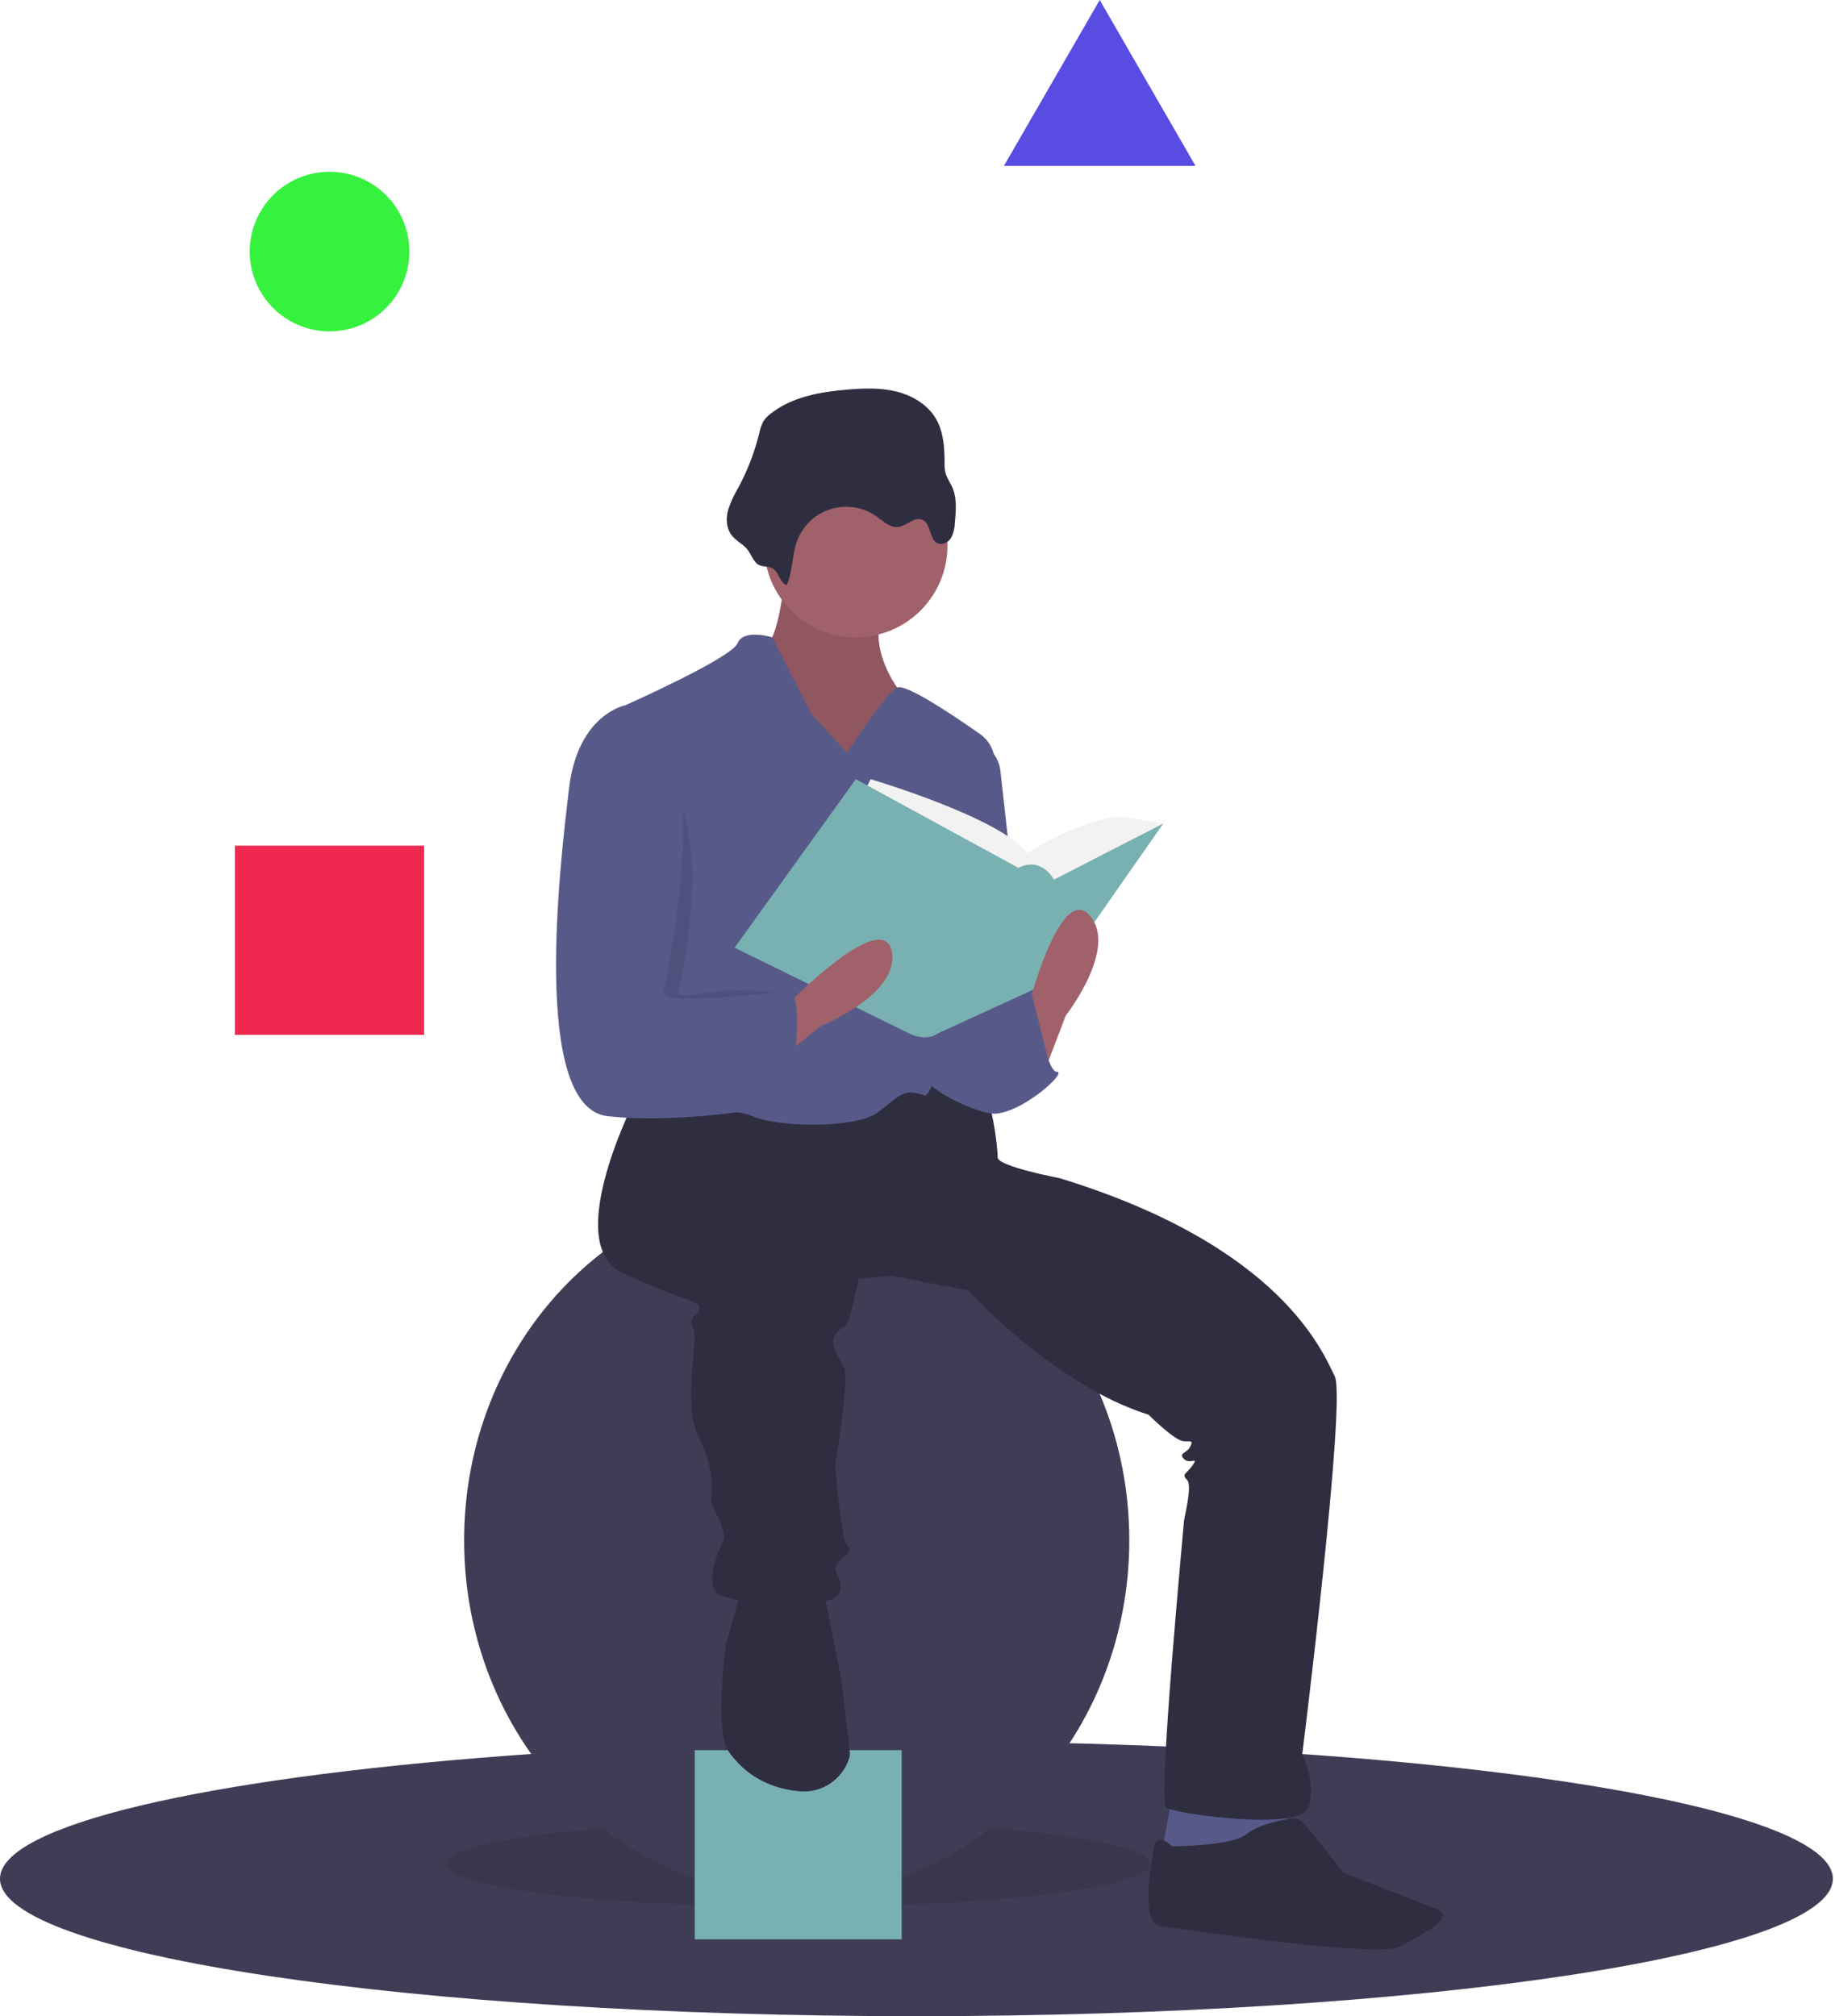 <svg width="455" height="500" viewBox="0 0 455 500" fill="none" xmlns="http://www.w3.org/2000/svg">
<path d="M454.47 465.915C454.47 484.739 352.735 500 227.235 500C101.735 500 0 484.739 0 465.915C0 452.589 50.996 441.044 125.316 435.443C155.964 433.127 190.591 431.83 227.235 431.83C242.298 431.83 257.017 432.049 271.253 432.467C375.685 435.546 454.47 449.349 454.47 465.915Z" fill="#3F3D56"/>
<path opacity="0.1" d="M197.914 472.879C246.089 472.879 285.143 468.12 285.143 462.25C285.143 456.38 246.089 451.621 197.914 451.621C149.739 451.621 110.685 456.38 110.685 462.25C110.685 468.12 149.739 472.879 197.914 472.879Z" fill="black"/>
<path d="M197.548 469.946C243.092 469.946 280.012 430.564 280.012 381.984C280.012 333.404 243.092 294.022 197.548 294.022C152.004 294.022 115.083 333.404 115.083 381.984C115.083 430.564 152.004 469.946 197.548 469.946Z" fill="#3F3D56"/>
<path d="M223.57 434.029H172.259V480.942H223.57V434.029Z" fill="#79B1B2"/>
<path d="M290.641 445.391L287.709 461.517L306.767 464.449L319.228 457.119L318.495 445.391H290.641Z" fill="#575A89"/>
<path d="M194.616 142.655C194.616 142.655 193.15 159.514 189.485 160.247C185.82 160.98 197.548 190.301 197.548 190.301H215.14L229.067 186.636L222.47 170.509C222.47 170.509 213.674 158.781 220.271 149.252C226.868 139.723 194.616 142.655 194.616 142.655Z" fill="#A0616A"/>
<path opacity="0.1" d="M194.616 142.655C194.616 142.655 193.15 159.514 189.485 160.247C185.82 160.98 197.548 190.301 197.548 190.301H215.14L229.067 186.636L222.47 170.509C222.47 170.509 213.674 158.781 220.271 149.252C226.868 139.723 194.616 142.655 194.616 142.655Z" fill="black"/>
<path d="M157.965 271.665C157.965 271.665 138.906 308.316 154.3 315.646C169.693 322.977 173.358 322.244 173.358 324.443C173.358 326.642 170.426 325.909 171.892 329.574C173.358 333.239 168.96 347.899 173.358 356.695C177.756 365.492 176.29 372.089 176.29 372.089C176.29 372.089 176.29 372.822 177.756 375.754C179.222 378.686 179.955 380.885 179.222 382.351C178.489 383.817 174.091 393.346 178.489 395.545C182.887 397.744 205.611 399.21 207.81 395.545C210.009 391.88 205.611 389.681 207.81 387.482C210.009 385.283 211.475 384.55 210.009 383.084C208.543 381.618 207.077 363.292 207.077 363.292C207.077 363.292 210.742 342.035 209.276 339.103C207.81 336.171 205.611 333.239 207.077 331.04C208.543 328.841 210.009 329.574 210.742 326.642C211.475 323.71 212.941 317.112 212.941 317.112L221.004 316.379L240.063 320.045C240.063 320.045 261.32 343.501 284.777 350.831C284.777 350.831 291.374 357.428 293.573 357.428C295.772 357.428 295.772 357.428 295.039 358.894C294.306 360.36 292.107 360.36 293.573 361.826C295.039 363.292 297.238 361.093 295.772 363.292C294.306 365.492 292.84 365.492 294.306 366.958C295.772 368.424 293.573 376.487 293.573 377.22C293.573 377.953 286.976 446.856 289.175 448.322C291.374 449.788 322.16 454.186 324.36 448.322C326.559 442.458 322.893 435.128 322.893 435.128C322.893 435.128 333.889 347.166 330.957 341.302C328.025 335.438 317.762 309.049 262.786 292.19C262.786 292.19 247.393 289.258 247.393 287.059C247.393 284.86 245.927 270.932 242.995 270.199C240.063 269.466 223.203 268.733 223.203 268.733L201.946 275.331L172.625 270.199L157.965 271.665Z" fill="#2F2E41"/>
<path d="M183.62 394.812L179.955 408.007C179.955 408.007 177.023 429.264 180.688 434.395C183.567 438.426 188.707 443.36 198.24 444.227C200.912 444.472 203.587 443.798 205.823 442.316C208.06 440.834 209.723 438.633 210.539 436.077C210.648 435.771 210.717 435.452 210.742 435.128C210.742 433.662 208.543 416.07 208.543 416.07L204.878 397.744L204.145 392.613L183.62 394.812Z" fill="#2F2E41"/>
<path d="M290.641 457.852C290.641 457.852 286.976 454.186 286.243 457.852C285.51 461.517 282.578 476.91 287.709 477.643C292.84 478.376 341.952 485.706 347.083 482.774C352.214 479.842 361.743 475.444 355.879 473.245C350.015 471.046 333.156 464.449 333.156 464.449C333.156 464.449 323.626 451.987 322.16 451.254C320.694 450.521 312.631 451.987 308.966 454.919C305.301 457.852 290.641 457.852 290.641 457.852Z" fill="#2F2E41"/>
<path d="M212.208 158.048C224.758 158.048 234.932 147.874 234.932 135.325C234.932 122.775 224.758 112.601 212.208 112.601C199.658 112.601 189.485 122.775 189.485 135.325C189.485 147.874 199.658 158.048 212.208 158.048Z" fill="#A0616A"/>
<path d="M210.009 186.636L201.213 177.106L191.463 158.048C191.463 158.048 184.354 155.849 182.888 159.514C181.421 163.179 155.033 174.907 155.033 174.907C155.033 174.907 161.63 236.481 158.698 242.345C155.766 248.209 150.635 271.665 155.033 273.865C159.431 276.064 179.955 273.865 186.553 276.797C193.15 279.729 212.208 279.729 217.339 276.064C222.47 272.399 223.936 269.466 229.068 271.665C233.436 273.538 243.648 209.534 246.588 190.461C246.836 188.859 246.63 187.22 245.994 185.729C245.358 184.238 244.318 182.955 242.99 182.024C236.413 177.411 224.567 169.461 222.47 170.509C219.538 171.975 210.009 186.636 210.009 186.636Z" fill="#575A89"/>
<path d="M241.529 183.704C243.25 184.134 244.798 185.081 245.966 186.417C247.133 187.753 247.864 189.414 248.06 191.177L253.99 244.544C253.99 244.544 239.33 276.064 231.999 254.806C224.669 233.549 241.529 183.704 241.529 183.704Z" fill="#575A89"/>
<path d="M240.063 249.675L256.189 245.277C256.189 245.277 259.121 265.802 262.053 265.802C264.985 265.802 251.791 277.53 245.194 276.064C238.597 274.598 229.068 269.467 228.334 265.802C227.601 262.136 234.932 246.743 234.932 246.743L240.063 249.675Z" fill="#575A89"/>
<path d="M195.054 145.127C196.599 141.72 196.331 137.746 197.609 134.23C198.293 132.347 199.403 130.648 200.852 129.265C202.301 127.882 204.051 126.853 205.964 126.259C207.876 125.664 209.901 125.519 211.879 125.836C213.857 126.154 215.735 126.924 217.366 128.087C219.009 129.258 220.656 130.904 222.662 130.681C224.822 130.44 226.749 128.03 228.735 128.913C230.936 129.892 230.341 133.837 232.571 134.748C233.745 135.228 235.132 134.489 235.809 133.417C236.401 132.29 236.724 131.042 236.751 129.769C237.059 126.643 237.337 123.334 235.981 120.5C235.411 119.54 234.914 118.538 234.495 117.502C234.257 116.536 234.162 115.539 234.212 114.545C234.2 110.871 233.931 107.038 232.082 103.862C230.03 100.338 226.237 98.085 222.279 97.102C218.322 96.119 214.176 96.27 210.113 96.614C203.396 97.182 196.391 98.401 191.099 102.577C190.38 103.102 189.761 103.752 189.271 104.497C188.807 105.381 188.479 106.33 188.298 107.313C187.154 111.972 185.438 116.472 183.191 120.71C182.109 122.507 181.226 124.415 180.555 126.402C179.994 128.421 180.032 130.722 181.206 132.458C182.163 133.871 183.692 134.623 184.893 135.779C186.084 136.923 186.64 139.124 187.959 139.991C189.11 140.748 190.489 140.214 191.663 141.015C193.17 142.045 193.279 144.302 195.054 145.127Z" fill="#2F2E41"/>
<path d="M213.674 197.631L215.873 193.233C215.873 193.233 248.126 202.762 254.723 211.558C254.723 211.558 270.849 201.296 279.646 202.762L288.442 204.228L261.32 228.418L226.868 225.486L213.674 197.631Z" fill="#F2F2F2"/>
<path d="M212.208 193.233L182.155 235.015L225.402 256.272C225.402 256.272 229.446 258.471 232.555 256.272L261.32 243.078L288.442 204.228L261.32 218.155C261.32 218.155 258.388 212.291 252.524 215.223L212.208 193.233Z" fill="#79B1B2"/>
<path d="M258.388 267.267L264.252 251.874C264.252 251.874 277.446 235.015 270.116 226.952C262.786 218.888 254.723 250.408 254.723 250.408L258.388 267.267Z" fill="#A0616A"/>
<path d="M190.729 264.811L203.525 254.437C203.525 254.437 223.397 246.473 221.101 235.821C218.806 225.168 196.017 248.388 196.017 248.388L190.729 264.811Z" fill="#A0616A"/>
<path opacity="0.1" d="M159.064 190.667H158.331C158.331 190.667 146.97 177.107 144.771 195.432C142.572 213.757 135.241 274.598 154.3 276.797C173.358 278.996 186.919 267.634 186.919 267.634C186.919 267.634 200.846 246.377 195.715 246.377C193.233 246.377 186.48 245.262 180.322 245.644C173.752 246.051 167.849 247.902 168.227 246.01C168.96 242.345 179.589 195.799 159.064 190.667Z" fill="black"/>
<path d="M157.965 176.374L155.033 174.907C155.033 174.907 143.305 177.107 141.106 195.432C138.907 213.757 131.576 274.598 150.635 276.797C169.693 278.996 195.349 273.865 195.349 273.865C195.349 273.865 200.48 246.01 195.349 246.01C190.218 246.01 163.829 249.675 164.562 246.01C165.295 242.345 178.489 181.505 157.965 176.374Z" fill="#575A89"/>
<path d="M247.759 258.838L255.842 246.449L260.954 266.901L247.759 272.765V258.838Z" fill="#575A89"/>
<path d="M81.712 82.181C92.642 82.181 101.503 73.32 101.503 62.39C101.503 51.459 92.642 42.598 81.712 42.598C70.781 42.598 61.92 51.459 61.92 62.39C61.92 73.32 70.781 82.181 81.712 82.181Z" fill="#37F13F"/>
<path d="M105.168 209.726H58.255V256.639H105.168V209.726Z" fill="#EF2850"/>
<path d="M272.682 0L284.556 20.566L296.429 41.132H272.682H248.934L260.808 20.566L272.682 0Z" fill="#584CE2"/>
</svg>
